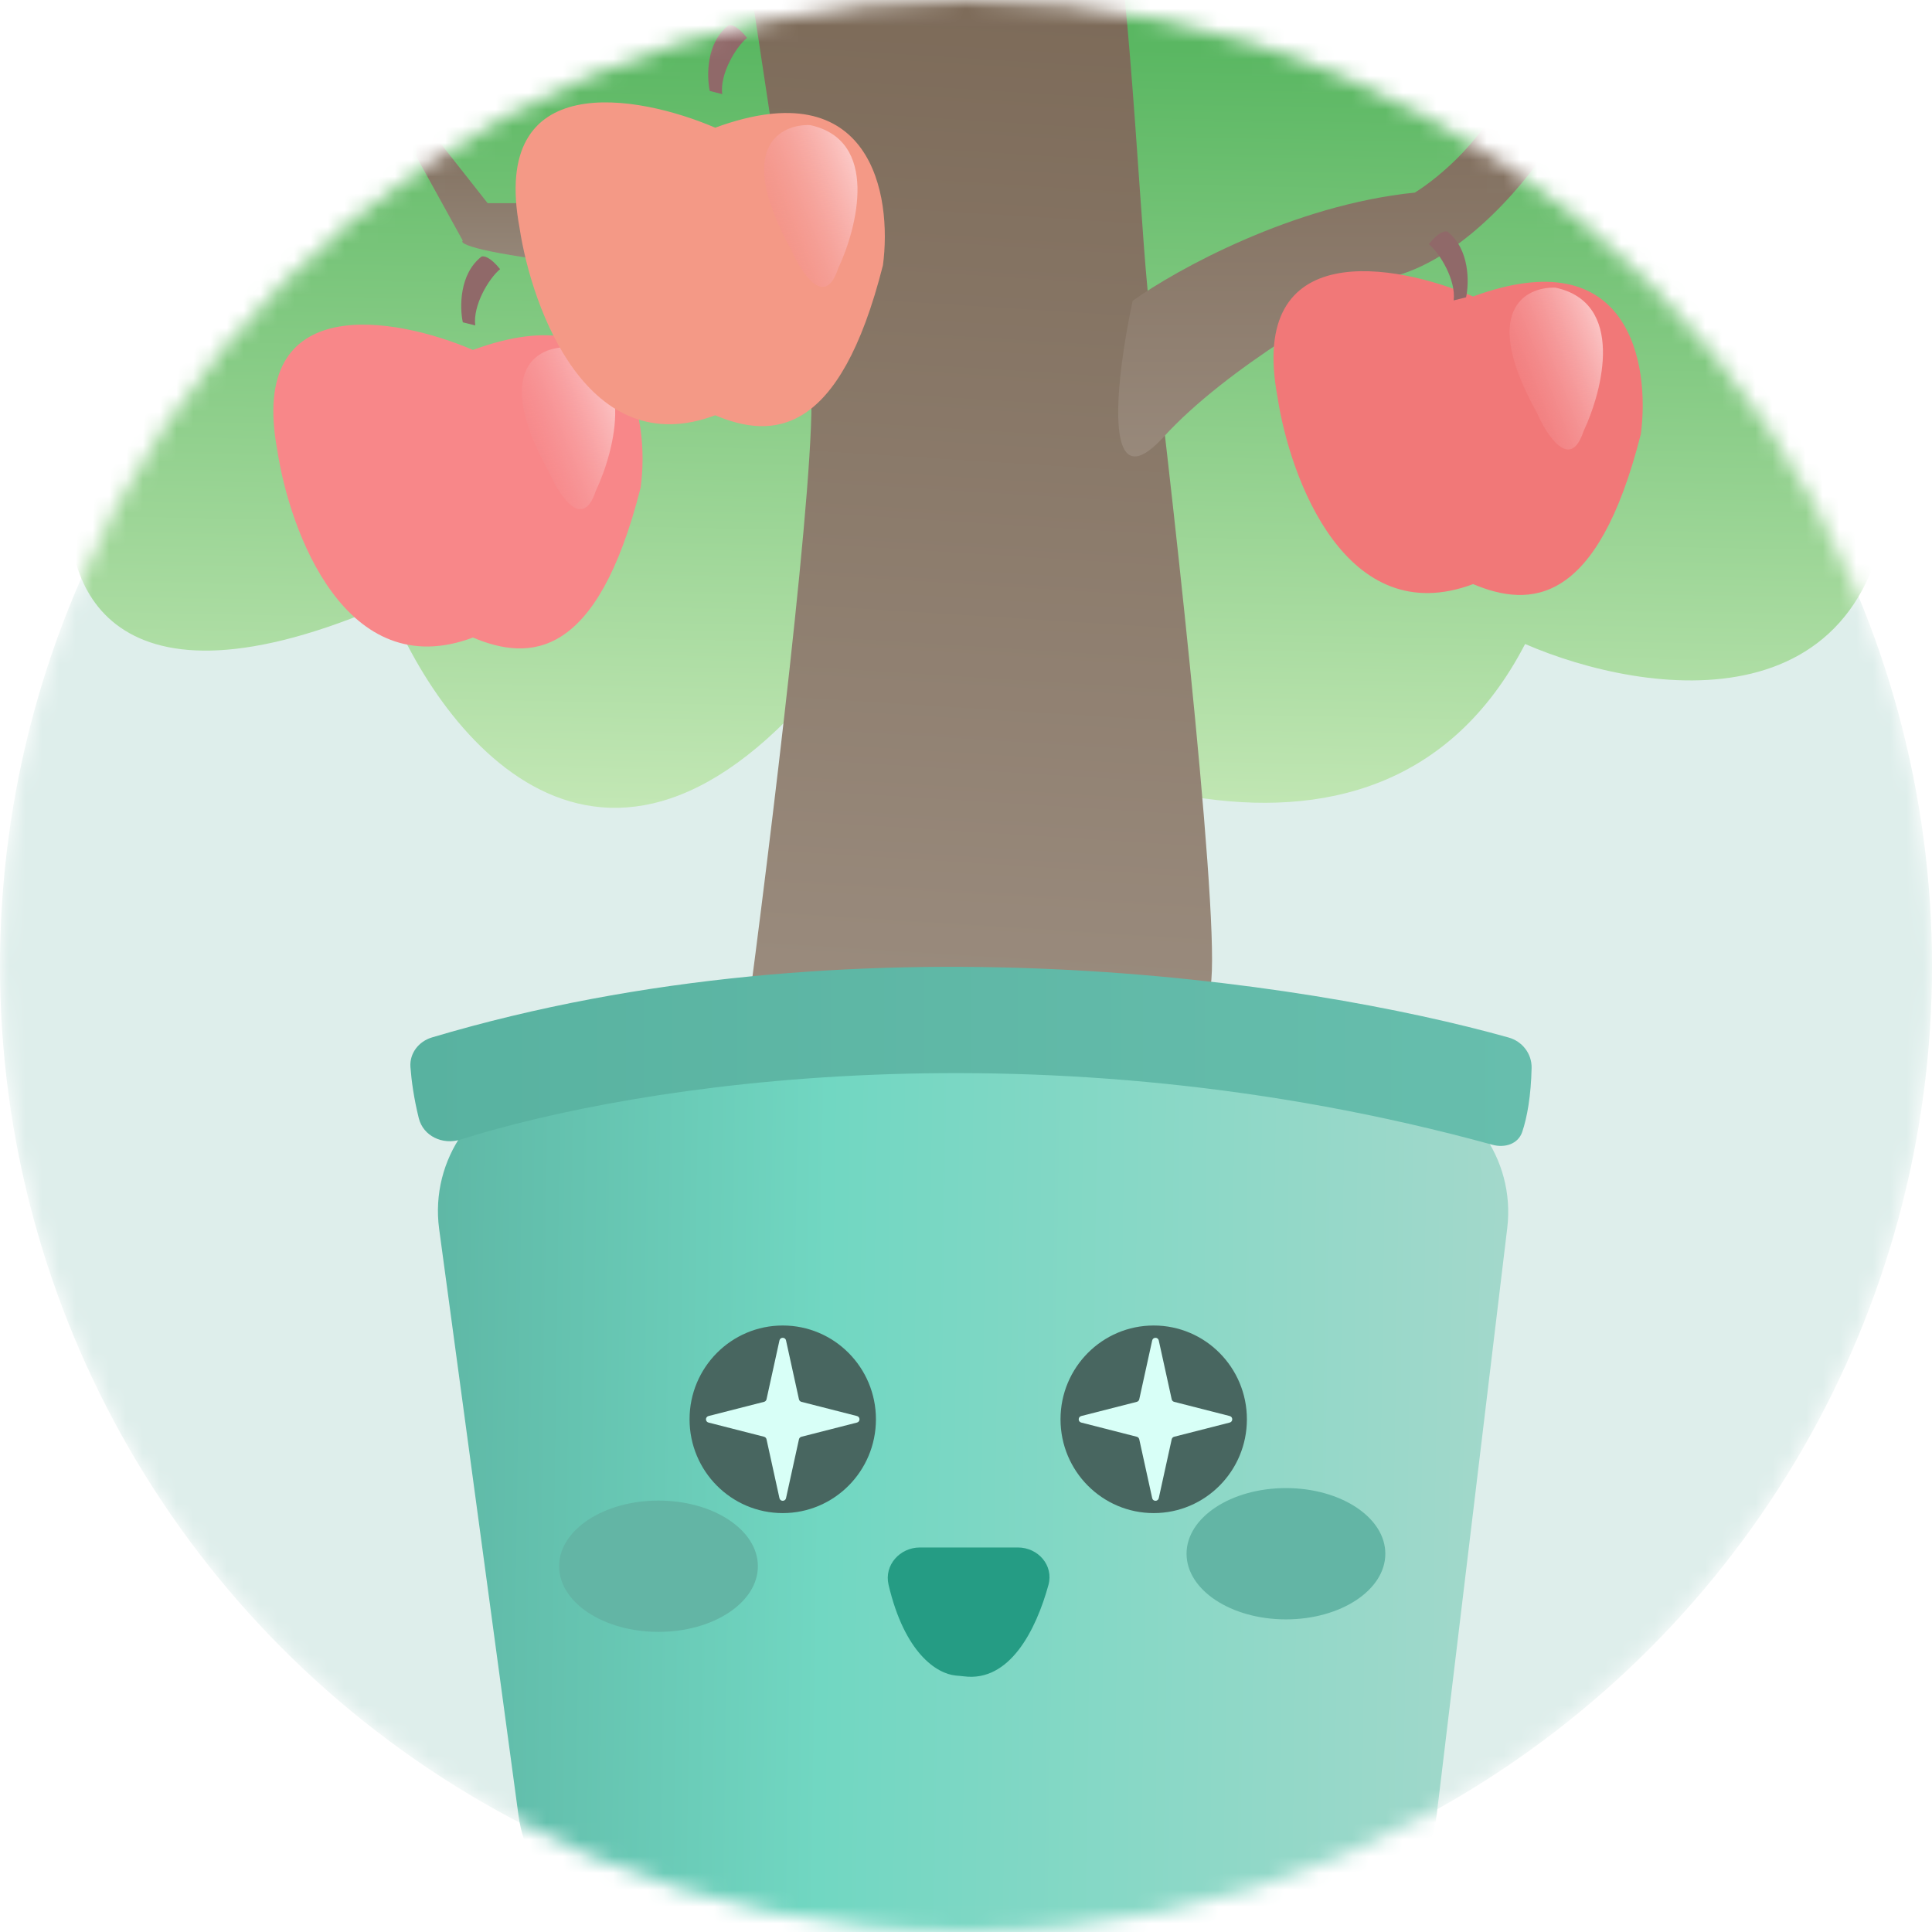 <svg width="115" height="115" viewBox="0 0 115 115" fill="none" xmlns="http://www.w3.org/2000/svg">
<mask id="mask0_696_2651" style="mask-type:alpha" maskUnits="userSpaceOnUse" x="0" y="0" width="115" height="115">
<circle cx="57.5" cy="57.5" r="57.5" fill="#D9D9D9"/>
</mask>
<g mask="url(#mask0_696_2651)">
<circle cx="57.5" cy="57.5" r="57.5" fill="#DEEEEB"/>
<path d="M23.111 35.914C6.397 43.209 3.575 34.612 4.252 29.401L44.003 -36.659C72.168 -22.206 128.164 9.23 126.833 19.353C125.502 29.476 116.787 28.905 112.597 27.354C112.301 43.581 97.929 41.435 90.78 38.333C81.905 55.453 60.335 45.467 50.659 38.333C36.904 57.091 26.562 44.536 23.111 35.914Z" fill="url(#paint0_linear_696_2651)"/>
<path d="M66.005 -7.443L43.918 -5.803L48.266 22.954C48.652 27.403 45.823 50.44 44.361 61.403L71.989 58.977C72.841 56.81 70.03 31.379 68.518 18.934C67.954 15.846 67.4 0.093 66.005 -7.443Z" fill="url(#paint1_linear_696_2651)"/>
<path d="M26.14 73.156C25.579 69.006 28.313 65.126 32.409 64.257L40.121 62.623L57.15 61.1C57.629 61.057 58.111 61.058 58.59 61.101L75.249 62.623L83.395 64.308C87.466 65.15 90.213 68.97 89.717 73.097L85.526 107.955C85.042 111.975 81.632 115 77.583 115H38.791C34.788 115 31.4 112.04 30.864 108.072L26.14 73.156Z" fill="url(#paint2_linear_696_2651)"/>
<path d="M60.586 92.112H54.759C53.561 92.112 52.617 93.164 52.89 94.33C53.843 98.397 55.754 99.621 56.88 99.734C57.046 99.751 57.214 99.761 57.379 99.782C60.092 100.132 61.663 97.049 62.408 94.34C62.727 93.176 61.792 92.112 60.586 92.112Z" fill="#259C84"/>
<g filter="url(#filter0_f_696_2651)">
<ellipse cx="39.196" cy="93.228" rx="5.916" ry="3.908" fill="#63B5A5"/>
</g>
<g filter="url(#filter1_f_696_2651)">
<ellipse cx="76.544" cy="92.484" rx="5.916" ry="3.908" fill="#63B5A5"/>
</g>
<ellipse cx="46.592" cy="84.482" rx="5.547" ry="5.583" fill="#486660"/>
<ellipse cx="68.673" cy="84.482" rx="5.547" ry="5.583" fill="#486660"/>
<path d="M68.583 79.788C68.629 79.579 68.927 79.579 68.974 79.788L69.744 83.292C69.76 83.366 69.816 83.424 69.889 83.443L73.197 84.288C73.398 84.34 73.398 84.625 73.197 84.676L69.889 85.521C69.816 85.54 69.76 85.599 69.744 85.672L68.974 89.176C68.927 89.385 68.629 89.385 68.583 89.176L67.813 85.672C67.796 85.599 67.74 85.54 67.667 85.521L64.359 84.676C64.159 84.625 64.159 84.34 64.359 84.288L67.667 83.443C67.74 83.424 67.796 83.366 67.813 83.292L68.583 79.788Z" fill="#D8FFF7"/>
<path d="M24.928 66.559C24.637 65.39 24.492 64.336 24.431 63.518C24.369 62.696 24.924 61.987 25.714 61.751C50.833 54.271 77.801 58.392 89.798 61.757C90.615 61.986 91.184 62.72 91.167 63.568C91.132 65.218 90.903 66.505 90.608 67.378C90.363 68.1 89.571 68.343 88.835 68.141C61.96 60.763 37.914 64.51 27.413 67.831C26.357 68.165 25.195 67.634 24.928 66.559Z" fill="url(#paint3_linear_696_2651)"/>
<path d="M84.214 11.464C76.959 12.2 69.995 16.065 67.42 17.905C66.468 22.322 65.505 30.126 69.267 26.003C73.029 21.881 80.016 17.905 83.039 16.433C87.338 15.255 91.1 10.543 92.444 8.335L89.757 4.838C88.682 8.077 85.614 10.605 84.214 11.464Z" fill="url(#paint4_linear_696_2651)"/>
<path d="M46.396 79.788C46.442 79.579 46.741 79.579 46.787 79.788L47.557 83.292C47.573 83.366 47.63 83.424 47.703 83.443L51.011 84.288C51.211 84.34 51.211 84.625 51.011 84.676L47.703 85.521C47.63 85.54 47.573 85.599 47.557 85.672L46.787 89.176C46.741 89.385 46.442 89.385 46.396 89.176L45.626 85.672C45.61 85.599 45.553 85.54 45.48 85.521L42.173 84.676C41.972 84.625 41.972 84.34 42.173 84.288L45.48 83.443C45.553 83.424 45.61 83.366 45.626 83.292L46.396 79.788Z" fill="#D8FFF7"/>
<g filter="url(#filter2_d_696_2651)">
<path d="M76.037 21.603C74.262 12.075 83.063 13.663 87.685 15.648C97.003 12.224 98.223 19.68 97.669 23.836C95.08 34.07 91.074 34.194 87.685 32.768C80.141 35.596 76.776 26.503 76.037 21.603Z" fill="#F17878"/>
</g>
<path d="M27.548 14.328L24.775 9.304V6.699L29.027 12.095H35.683V15.88C41.581 16.565 38.197 16.622 35.683 16.561V15.88C35.507 15.86 35.322 15.839 35.129 15.817C28.473 15.073 27.302 14.514 27.548 14.328Z" fill="url(#paint5_linear_696_2651)"/>
<g filter="url(#filter3_d_696_2651)">
<path d="M16.503 24.784C14.728 15.257 23.529 16.845 28.151 18.83C37.469 15.406 38.69 22.861 38.135 27.017C35.546 37.252 31.541 37.376 28.151 35.949C20.608 38.778 17.243 29.685 16.503 24.784Z" fill="#F88789"/>
</g>
<path d="M33.794 20.675C37.935 21.569 36.629 26.754 35.458 29.235C34.673 31.617 33.282 29.483 32.685 28.119C29.283 22.015 32.007 20.613 33.794 20.675Z" fill="url(#paint6_linear_696_2651)"/>
<g filter="url(#filter4_d_696_2651)">
<path d="M30.924 11.554C29.149 2.027 37.95 3.615 42.572 5.6C51.891 2.176 53.111 9.631 52.556 13.787C49.968 24.022 45.962 24.146 42.572 22.719C35.029 25.548 31.664 16.454 30.924 11.554Z" fill="#F49986"/>
</g>
<path d="M48.215 7.445C52.356 8.338 51.05 13.524 49.879 16.005C49.094 18.387 47.703 16.253 47.106 14.889C43.704 8.785 46.428 7.383 48.215 7.445Z" fill="url(#paint7_linear_696_2651)"/>
<path d="M92.588 17.122C96.73 18.015 95.423 23.2 94.252 25.682C93.467 28.063 92.076 25.93 91.479 24.565C88.077 18.462 90.801 17.06 92.588 17.122Z" fill="url(#paint8_linear_696_2651)"/>
<path d="M28.657 15.277C27.326 16.319 27.363 18.317 27.548 19.185L28.288 19.371C28.14 18.18 29.089 16.58 29.767 16.021C29.175 15.277 28.781 15.215 28.657 15.277Z" fill="#906969"/>
<path d="M43.357 1.507C42.026 2.549 42.063 4.546 42.248 5.415L42.988 5.601C42.84 4.41 43.789 2.809 44.467 2.251C43.875 1.507 43.481 1.445 43.357 1.507Z" fill="#906969"/>
<path d="M86.158 13.788C87.489 14.831 87.452 16.828 87.267 17.696L86.527 17.882C86.675 16.691 85.726 15.091 85.048 14.533C85.64 13.788 86.034 13.726 86.158 13.788Z" fill="#906969"/>
</g>
<defs>
<filter id="filter0_f_696_2651" x="29.78" y="85.82" width="18.833" height="14.816" filterUnits="userSpaceOnUse" color-interpolation-filters="sRGB">
<feFlood flood-opacity="0" result="BackgroundImageFix"/>
<feBlend mode="normal" in="SourceGraphic" in2="BackgroundImageFix" result="shape"/>
<feGaussianBlur stdDeviation="1.75" result="effect1_foregroundBlur_696_2651"/>
</filter>
<filter id="filter1_f_696_2651" x="67.127" y="85.076" width="18.833" height="14.816" filterUnits="userSpaceOnUse" color-interpolation-filters="sRGB">
<feFlood flood-opacity="0" result="BackgroundImageFix"/>
<feBlend mode="normal" in="SourceGraphic" in2="BackgroundImageFix" result="shape"/>
<feGaussianBlur stdDeviation="1.75" result="effect1_foregroundBlur_696_2651"/>
</filter>
<filter id="filter2_d_696_2651" x="70.804" y="11.142" width="31.977" height="29.274" filterUnits="userSpaceOnUse" color-interpolation-filters="sRGB">
<feFlood flood-opacity="0" result="BackgroundImageFix"/>
<feColorMatrix in="SourceAlpha" type="matrix" values="0 0 0 0 0 0 0 0 0 0 0 0 0 0 0 0 0 0 127 0" result="hardAlpha"/>
<feOffset dy="2"/>
<feGaussianBlur stdDeviation="2.5"/>
<feComposite in2="hardAlpha" operator="out"/>
<feColorMatrix type="matrix" values="0 0 0 0 0 0 0 0 0 0 0 0 0 0 0 0 0 0 0.15 0"/>
<feBlend mode="normal" in2="BackgroundImageFix" result="effect1_dropShadow_696_2651"/>
<feBlend mode="normal" in="SourceGraphic" in2="effect1_dropShadow_696_2651" result="shape"/>
</filter>
<filter id="filter3_d_696_2651" x="11.27" y="14.324" width="31.977" height="29.274" filterUnits="userSpaceOnUse" color-interpolation-filters="sRGB">
<feFlood flood-opacity="0" result="BackgroundImageFix"/>
<feColorMatrix in="SourceAlpha" type="matrix" values="0 0 0 0 0 0 0 0 0 0 0 0 0 0 0 0 0 0 127 0" result="hardAlpha"/>
<feOffset dy="2"/>
<feGaussianBlur stdDeviation="2.5"/>
<feComposite in2="hardAlpha" operator="out"/>
<feColorMatrix type="matrix" values="0 0 0 0 0 0 0 0 0 0 0 0 0 0 0 0 0 0 0.15 0"/>
<feBlend mode="normal" in2="BackgroundImageFix" result="effect1_dropShadow_696_2651"/>
<feBlend mode="normal" in="SourceGraphic" in2="effect1_dropShadow_696_2651" result="shape"/>
</filter>
<filter id="filter4_d_696_2651" x="25.691" y="1.094" width="31.977" height="29.274" filterUnits="userSpaceOnUse" color-interpolation-filters="sRGB">
<feFlood flood-opacity="0" result="BackgroundImageFix"/>
<feColorMatrix in="SourceAlpha" type="matrix" values="0 0 0 0 0 0 0 0 0 0 0 0 0 0 0 0 0 0 127 0" result="hardAlpha"/>
<feOffset dy="2"/>
<feGaussianBlur stdDeviation="2.5"/>
<feComposite in2="hardAlpha" operator="out"/>
<feColorMatrix type="matrix" values="0 0 0 0 0 0 0 0 0 0 0 0 0 0 0 0 0 0 0.15 0"/>
<feBlend mode="normal" in2="BackgroundImageFix" result="effect1_dropShadow_696_2651"/>
<feBlend mode="normal" in="SourceGraphic" in2="effect1_dropShadow_696_2651" result="shape"/>
</filter>
<linearGradient id="paint0_linear_696_2651" x1="63.971" y1="2.791" x2="63.035" y2="50.429" gradientUnits="userSpaceOnUse">
<stop stop-color="#5AB762"/>
<stop offset="1" stop-color="#C7E9B8"/>
</linearGradient>
<linearGradient id="paint1_linear_696_2651" x1="55.466" y1="72.387" x2="61.085" y2="-17.487" gradientUnits="userSpaceOnUse">
<stop stop-color="#A09285"/>
<stop offset="1" stop-color="#74614E"/>
</linearGradient>
<linearGradient id="paint2_linear_696_2651" x1="9.06" y1="70.956" x2="104.095" y2="72.334" gradientUnits="userSpaceOnUse">
<stop stop-color="#51A191"/>
<stop offset="0.423" stop-color="#71D7C2"/>
<stop offset="1" stop-color="#B4D9CE"/>
</linearGradient>
<linearGradient id="paint3_linear_696_2651" x1="24.393" y1="63.014" x2="91.171" y2="63.014" gradientUnits="userSpaceOnUse">
<stop stop-color="#58B2A0"/>
<stop offset="1" stop-color="#67BEAD"/>
</linearGradient>
<linearGradient id="paint4_linear_696_2651" x1="79.502" y1="4.838" x2="79.502" y2="27.168" gradientUnits="userSpaceOnUse">
<stop stop-color="#7E6B5A"/>
<stop offset="1" stop-color="#98897B"/>
</linearGradient>
<linearGradient id="paint5_linear_696_2651" x1="31.866" y1="6.699" x2="31.866" y2="16.58" gradientUnits="userSpaceOnUse">
<stop stop-color="#7D6B5A"/>
<stop offset="1" stop-color="#988A7C"/>
</linearGradient>
<linearGradient id="paint6_linear_696_2651" x1="37.861" y1="22.35" x2="28.045" y2="26.215" gradientUnits="userSpaceOnUse">
<stop stop-color="#FFE2E2"/>
<stop offset="1" stop-color="#EF686A" stop-opacity="0"/>
</linearGradient>
<linearGradient id="paint7_linear_696_2651" x1="52.283" y1="9.12" x2="42.467" y2="12.985" gradientUnits="userSpaceOnUse">
<stop stop-color="#FFE2E2"/>
<stop offset="1" stop-color="#EF686A" stop-opacity="0"/>
</linearGradient>
<linearGradient id="paint8_linear_696_2651" x1="96.656" y1="18.797" x2="86.84" y2="22.661" gradientUnits="userSpaceOnUse">
<stop stop-color="#FFE2E2"/>
<stop offset="1" stop-color="#EF686A" stop-opacity="0"/>
</linearGradient>
</defs>
</svg>
